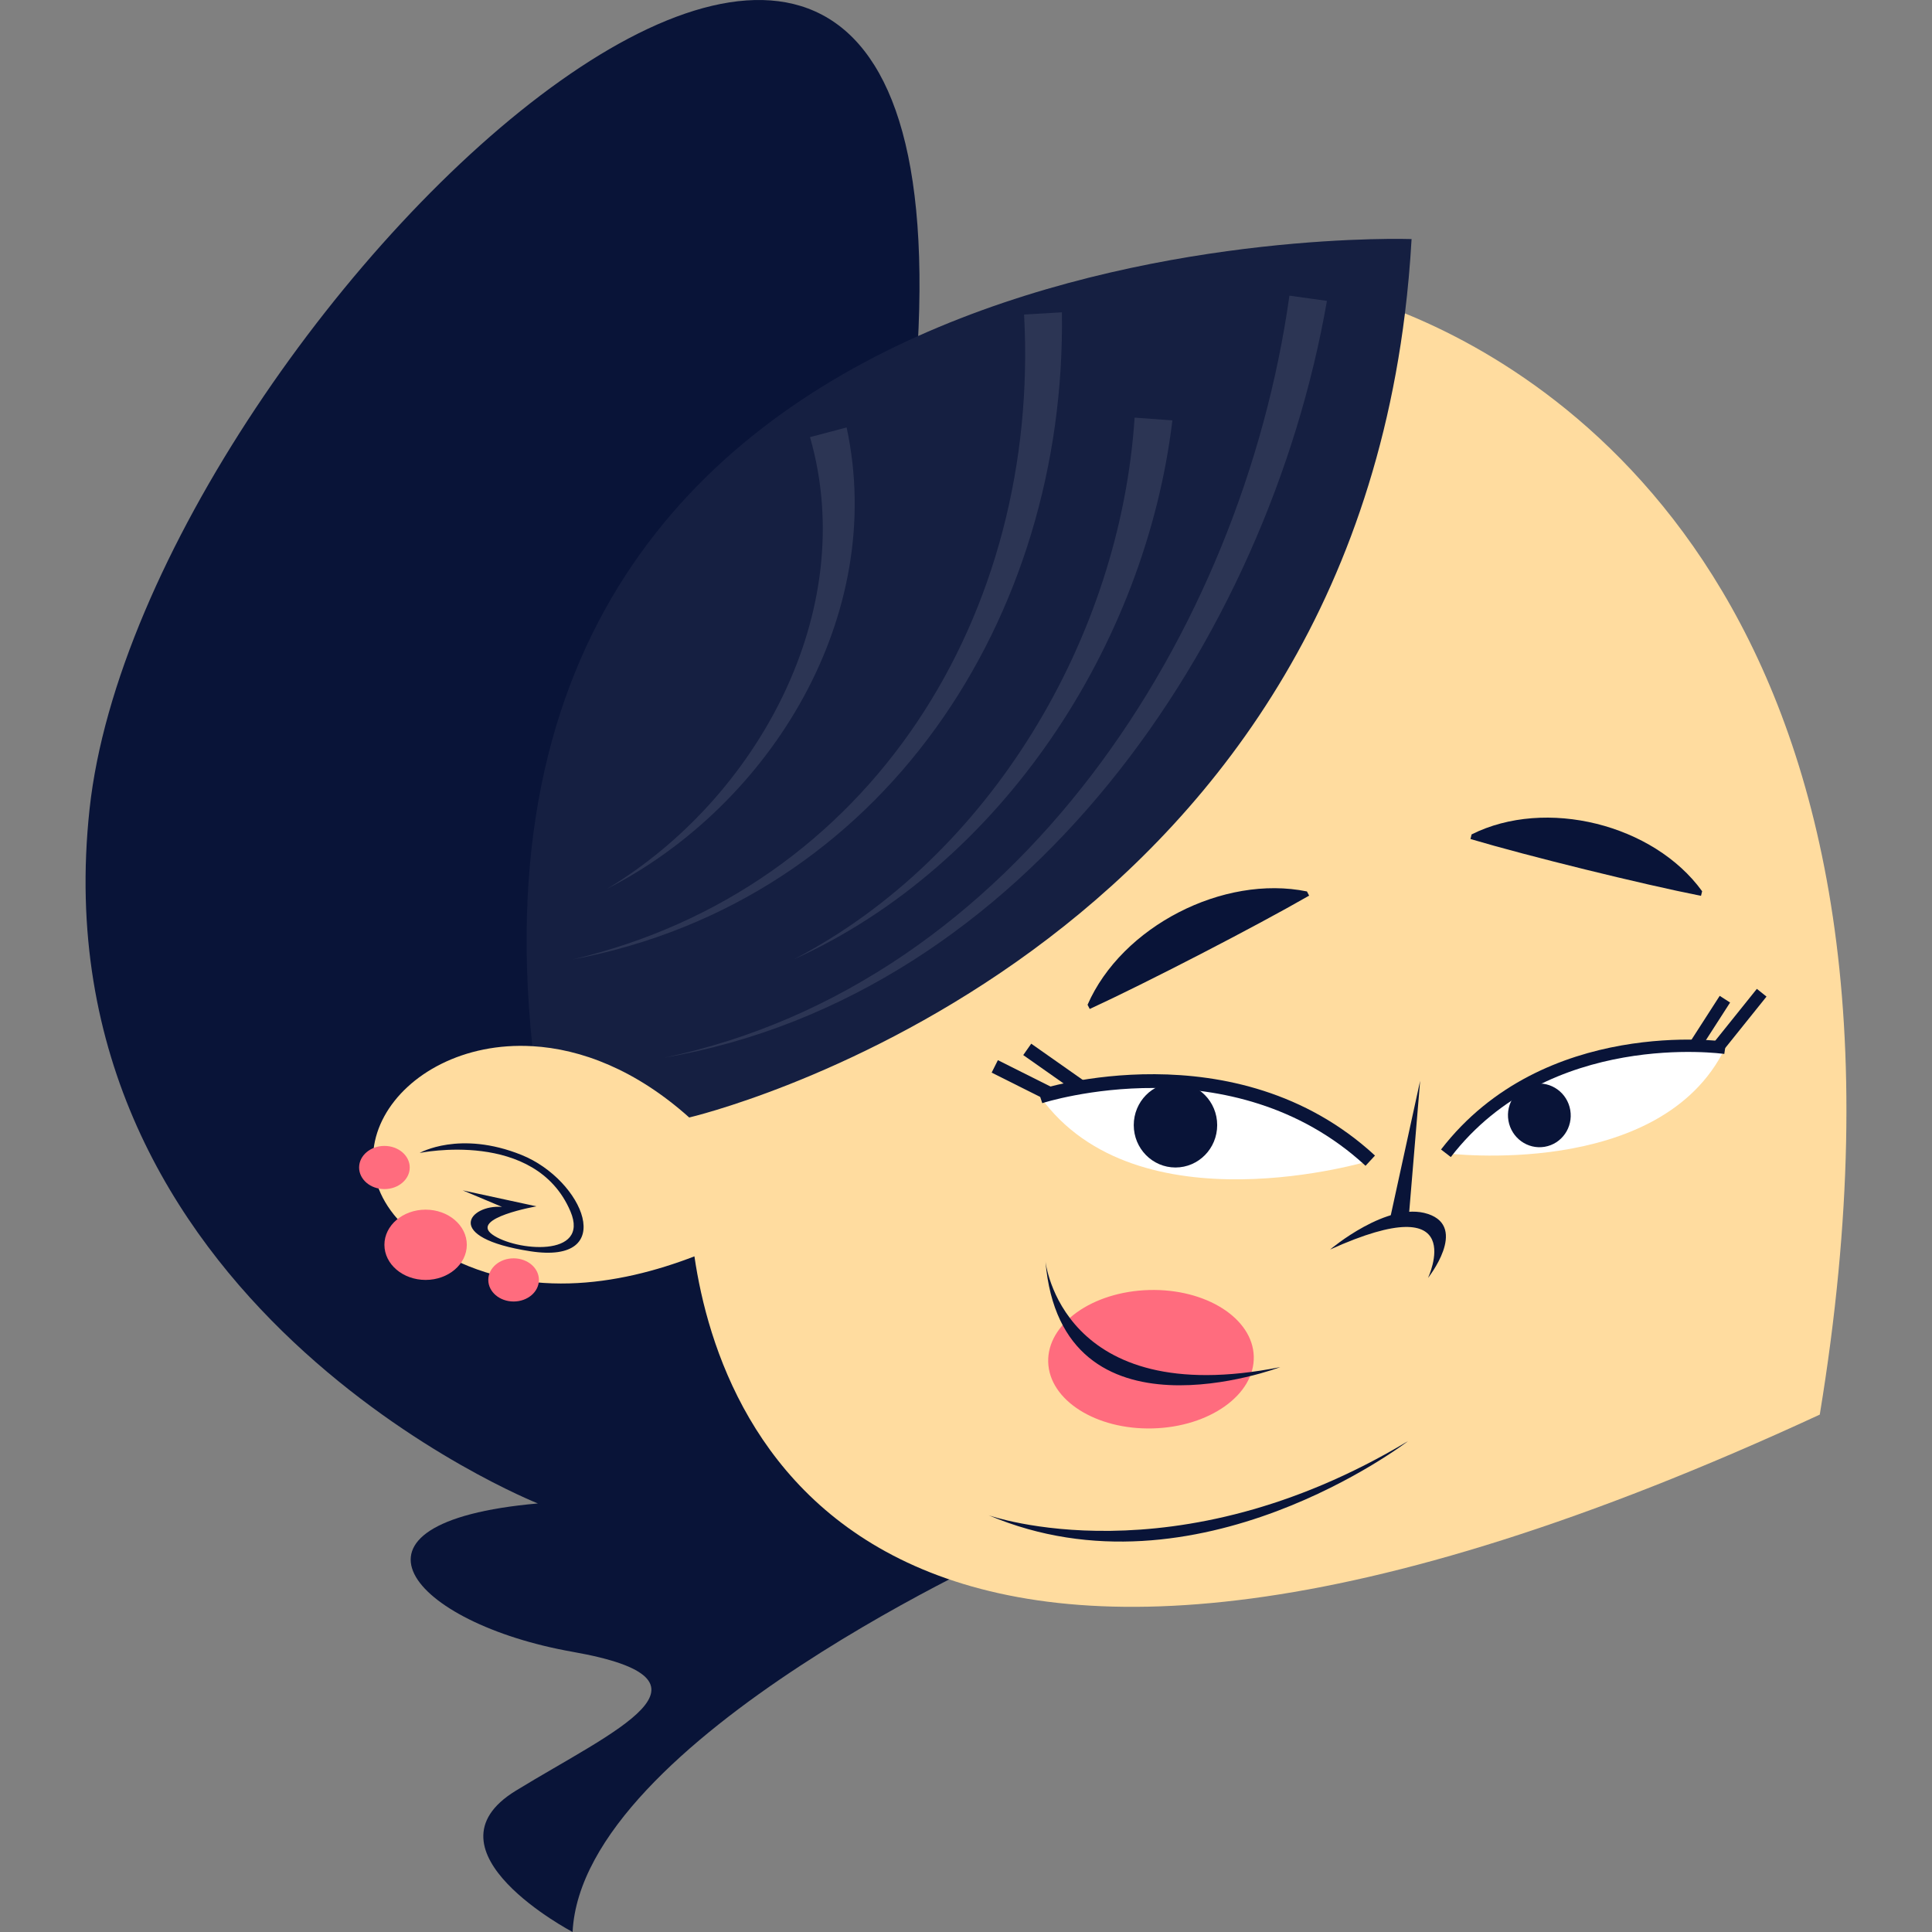 <?xml version="1.0" encoding="UTF-8"?>
<!-- Generator: Adobe Illustrator 25.2.3, SVG Export Plug-In . SVG Version: 6.00 Build 0)  -->
<svg xmlns="http://www.w3.org/2000/svg" xmlns:xlink="http://www.w3.org/1999/xlink" version="1.1" id="Capa_1" x="0px" y="0px" viewBox="0 0 512 512" style="enable-background:new 0 0 512 512;" xml:space="preserve" width="512" height="512">
<rect x="0" y="0" width="512" height="512" fill="#808080" stroke="none"/>
<g>
	<path style="fill:#091438;" d="M270.55,409.306c0,0-116.297,51.453-118.807,102.694c0,0-40.998-21.544-15.059-37.436   c25.937-15.899,57.728-29.284,15.059-36.817c-42.668-7.528-66.094-34.3-9.203-39.319c0,0-133.021-52.709-118.8-184.062   c14.222-131.35,245.971-349.714,217.524-100.394C212.82,363.29,270.55,409.306,270.55,409.306z"/>
	<g>
		<path style="fill:#091438;" d="M141.084,277.25C117.54,54.293,374.08,63.355,374.08,63.355    c-0.379,6.753-0.978,13.326-1.759,19.703l19.641,71.907L323.88,277.25l-86.85,31.684l-85.39,4.783L141.084,277.25z"/>
		<path style="opacity:0.05;fill:#FFFFFF;" d="M141.084,277.25C117.54,54.293,374.08,63.355,374.08,63.355    c-0.379,6.753-0.978,13.326-1.759,19.703l19.641,71.907L323.88,277.25l-86.85,31.684l-85.39,4.783L141.084,277.25z"/>
	</g>
	<path style="fill:#FFDC9F;" d="M482.257,374.887c-248.858,115.103-291.226,5.847-298.227-41.942   c-20.079,7.752-45.633,11.92-68.47-1.659c-34.262-20.377-10.845-56.119,25.525-54.037c12.899,0.726,27.43,6.25,41.565,18.898   c0,0,168.186-39.104,189.672-213.09C415.367,100.528,516.867,164.656,482.257,374.887z"/>
	<g>
		<path style="fill:#FF6C7E;" d="M332.262,359.47c0.275,10.127-11.697,18.668-26.745,19.073    c-15.048,0.409-27.463-7.47-27.734-17.603c-0.275-10.122,11.697-18.663,26.742-19.07    C319.573,341.46,331.991,349.342,332.262,359.47z"/>
		<path style="fill:#091438;" d="M277.059,334.248c0,0,4.104,39.611,62.226,28.051C339.284,362.299,281.269,384.31,277.059,334.248z    "/>
	</g>
	<path style="fill:#091438;" d="M111.213,305.547c0,0,10.597-6.084,27.009,0.528c16.407,6.612,25.809,29.14,2.325,25.521   c-23.482-3.624-16.159-12.438-7.508-11.758l-10.413-4.38l19.546,4.234c0,0-17.763,3.101-11.704,7.462   c6.049,4.37,25.982,6.278,20.7-6.141C141.862,299.145,111.213,305.547,111.213,305.547z"/>
	<g style="opacity:0.1;">
		<path style="fill:#FFFFFF;" d="M351.652,79.741c-15.701,90.002-79.743,184.071-175.646,200.559    c93.568-19.622,153.176-112.718,165.705-201.953L351.652,79.741z"/>
		<path style="fill:#FFFFFF;" d="M310.694,111.413c-7.138,59.453-45.263,117.971-100.385,142.853    c52.075-27.052,86.579-85.457,90.372-143.591L310.694,111.413z"/>
		<path style="fill:#FFFFFF;" d="M281.412,82.766c1.247,80.774-47.186,155.946-129.669,171.5    c79.587-18.782,123.949-91.961,119.649-170.915L281.412,82.766z"/>
		<path style="fill:#FFFFFF;" d="M224.364,113.277c10.685,49.622-19.818,99.872-63.418,122.236    c39.513-23.744,67.018-73.402,53.712-119.674L224.364,113.277z"/>
	</g>
	<g>
		
			<rect x="275.215" y="274.321" transform="matrix(0.448 -0.894 0.894 0.448 -105.742 407.4)" style="fill:#091438;" width="3.69" height="30.027"/>
		
			<rect x="280.518" y="272.839" transform="matrix(0.575 -0.818 0.818 0.575 -113.311 352.188)" style="fill:#091438;" width="3.689" height="24.657"/>
		<path style="fill:#FFFFFF;" d="M363.136,307.59c0,0-61.88,18.839-87.501-16.996C275.634,290.594,326.528,273.794,363.136,307.59z"/>
		<path style="fill:#091438;" d="M361.883,308.946c-35.399-32.683-85.171-16.766-85.671-16.6l-1.156-3.504    c0.521-0.169,52.352-16.743,89.332,17.393L361.883,308.946z"/>
		<path style="fill:#091438;" d="M322.567,298.163c0,6.207-4.949,11.235-11.055,11.235c-6.11,0-11.055-5.028-11.055-11.235    c0-6.206,4.946-11.235,11.055-11.235C317.617,286.927,322.567,291.957,322.567,298.163z"/>
	</g>
	<g>
		
			<rect x="443.536" y="272.855" transform="matrix(0.626 -0.78 0.78 0.626 -42.859 459.591)" style="fill:#091438;" width="28.696" height="3.277"/>
		
			<rect x="439.361" y="273.022" transform="matrix(0.541 -0.841 0.841 0.541 -24.087 505.17)" style="fill:#091438;" width="23.142" height="3.276"/>
		<path style="fill:#FFFFFF;" d="M383.183,305.629c0,0,56.952,7.237,74.012-27.942C457.196,277.687,410.164,270.593,383.183,305.629    z"/>
		<path style="fill:#091438;" d="M384.478,306.629l-2.59-1.998c27.252-35.391,75.079-28.637,75.55-28.562l-0.485,3.236    C456.5,279.243,410.542,272.788,384.478,306.629z"/>
		<path style="fill:#091438;" d="M399.748,296.981c0.789,4.598,5.096,7.703,9.62,6.928c4.525-0.771,7.554-5.129,6.769-9.727    c-0.785-4.598-5.085-7.695-9.613-6.924C401.999,288.032,398.963,292.383,399.748,296.981z"/>
	</g>
	<g>
		<path style="fill:#091438;" d="M352.505,331.131c0,0,15.27-12.968,25.939-9.414c10.666,3.556,0,16.943,0,16.943    S389.945,314.188,352.505,331.131z"/>
		<polygon style="fill:#091438;" points="368.224,323.644 376.353,286.422 373.184,324.388   "/>
	</g>
	<path style="fill:#FF6C7E;" d="M123.709,329.882c0,5.147-4.889,9.31-10.918,9.31c-6.029,0-10.918-4.163-10.918-9.31   c0-5.141,4.889-9.31,10.918-9.31C118.821,320.572,123.709,324.742,123.709,329.882z"/>
	<path style="fill:#FF6C7E;" d="M142.818,339.192c0,3.163-3.001,5.72-6.707,5.72c-3.704,0-6.708-2.557-6.708-5.72   c0-3.16,3.005-5.722,6.708-5.722C139.817,333.47,142.818,336.032,142.818,339.192z"/>
	<path style="fill:#FF6C7E;" d="M108.583,309.398c0,3.165-3.003,5.722-6.709,5.722c-3.704,0-6.707-2.557-6.707-5.722   c0-3.158,3.003-5.72,6.707-5.72C105.58,303.678,108.583,306.239,108.583,309.398z"/>
	<path style="fill:#091438;" d="M261.992,401.561c0,0,49.259,17.569,111.167-19.662   C373.159,381.899,317.171,424.982,261.992,401.561z"/>
	<path style="fill:#091438;" d="M288.214,266.277c9.054-20.751,35.996-34.571,58.14-30.035l0.578,1.113   c-14.256,8.202-43.202,23.154-58.141,30.037L288.214,266.277z"/>
	<path style="fill:#091438;" d="M389.988,221.129c19.63-9.846,48.245-2.701,61.095,15.061l-0.3,1.217   c-15.514-3.057-45.934-10.556-61.095-15.059L389.988,221.129z"/>
</g>















</svg>
